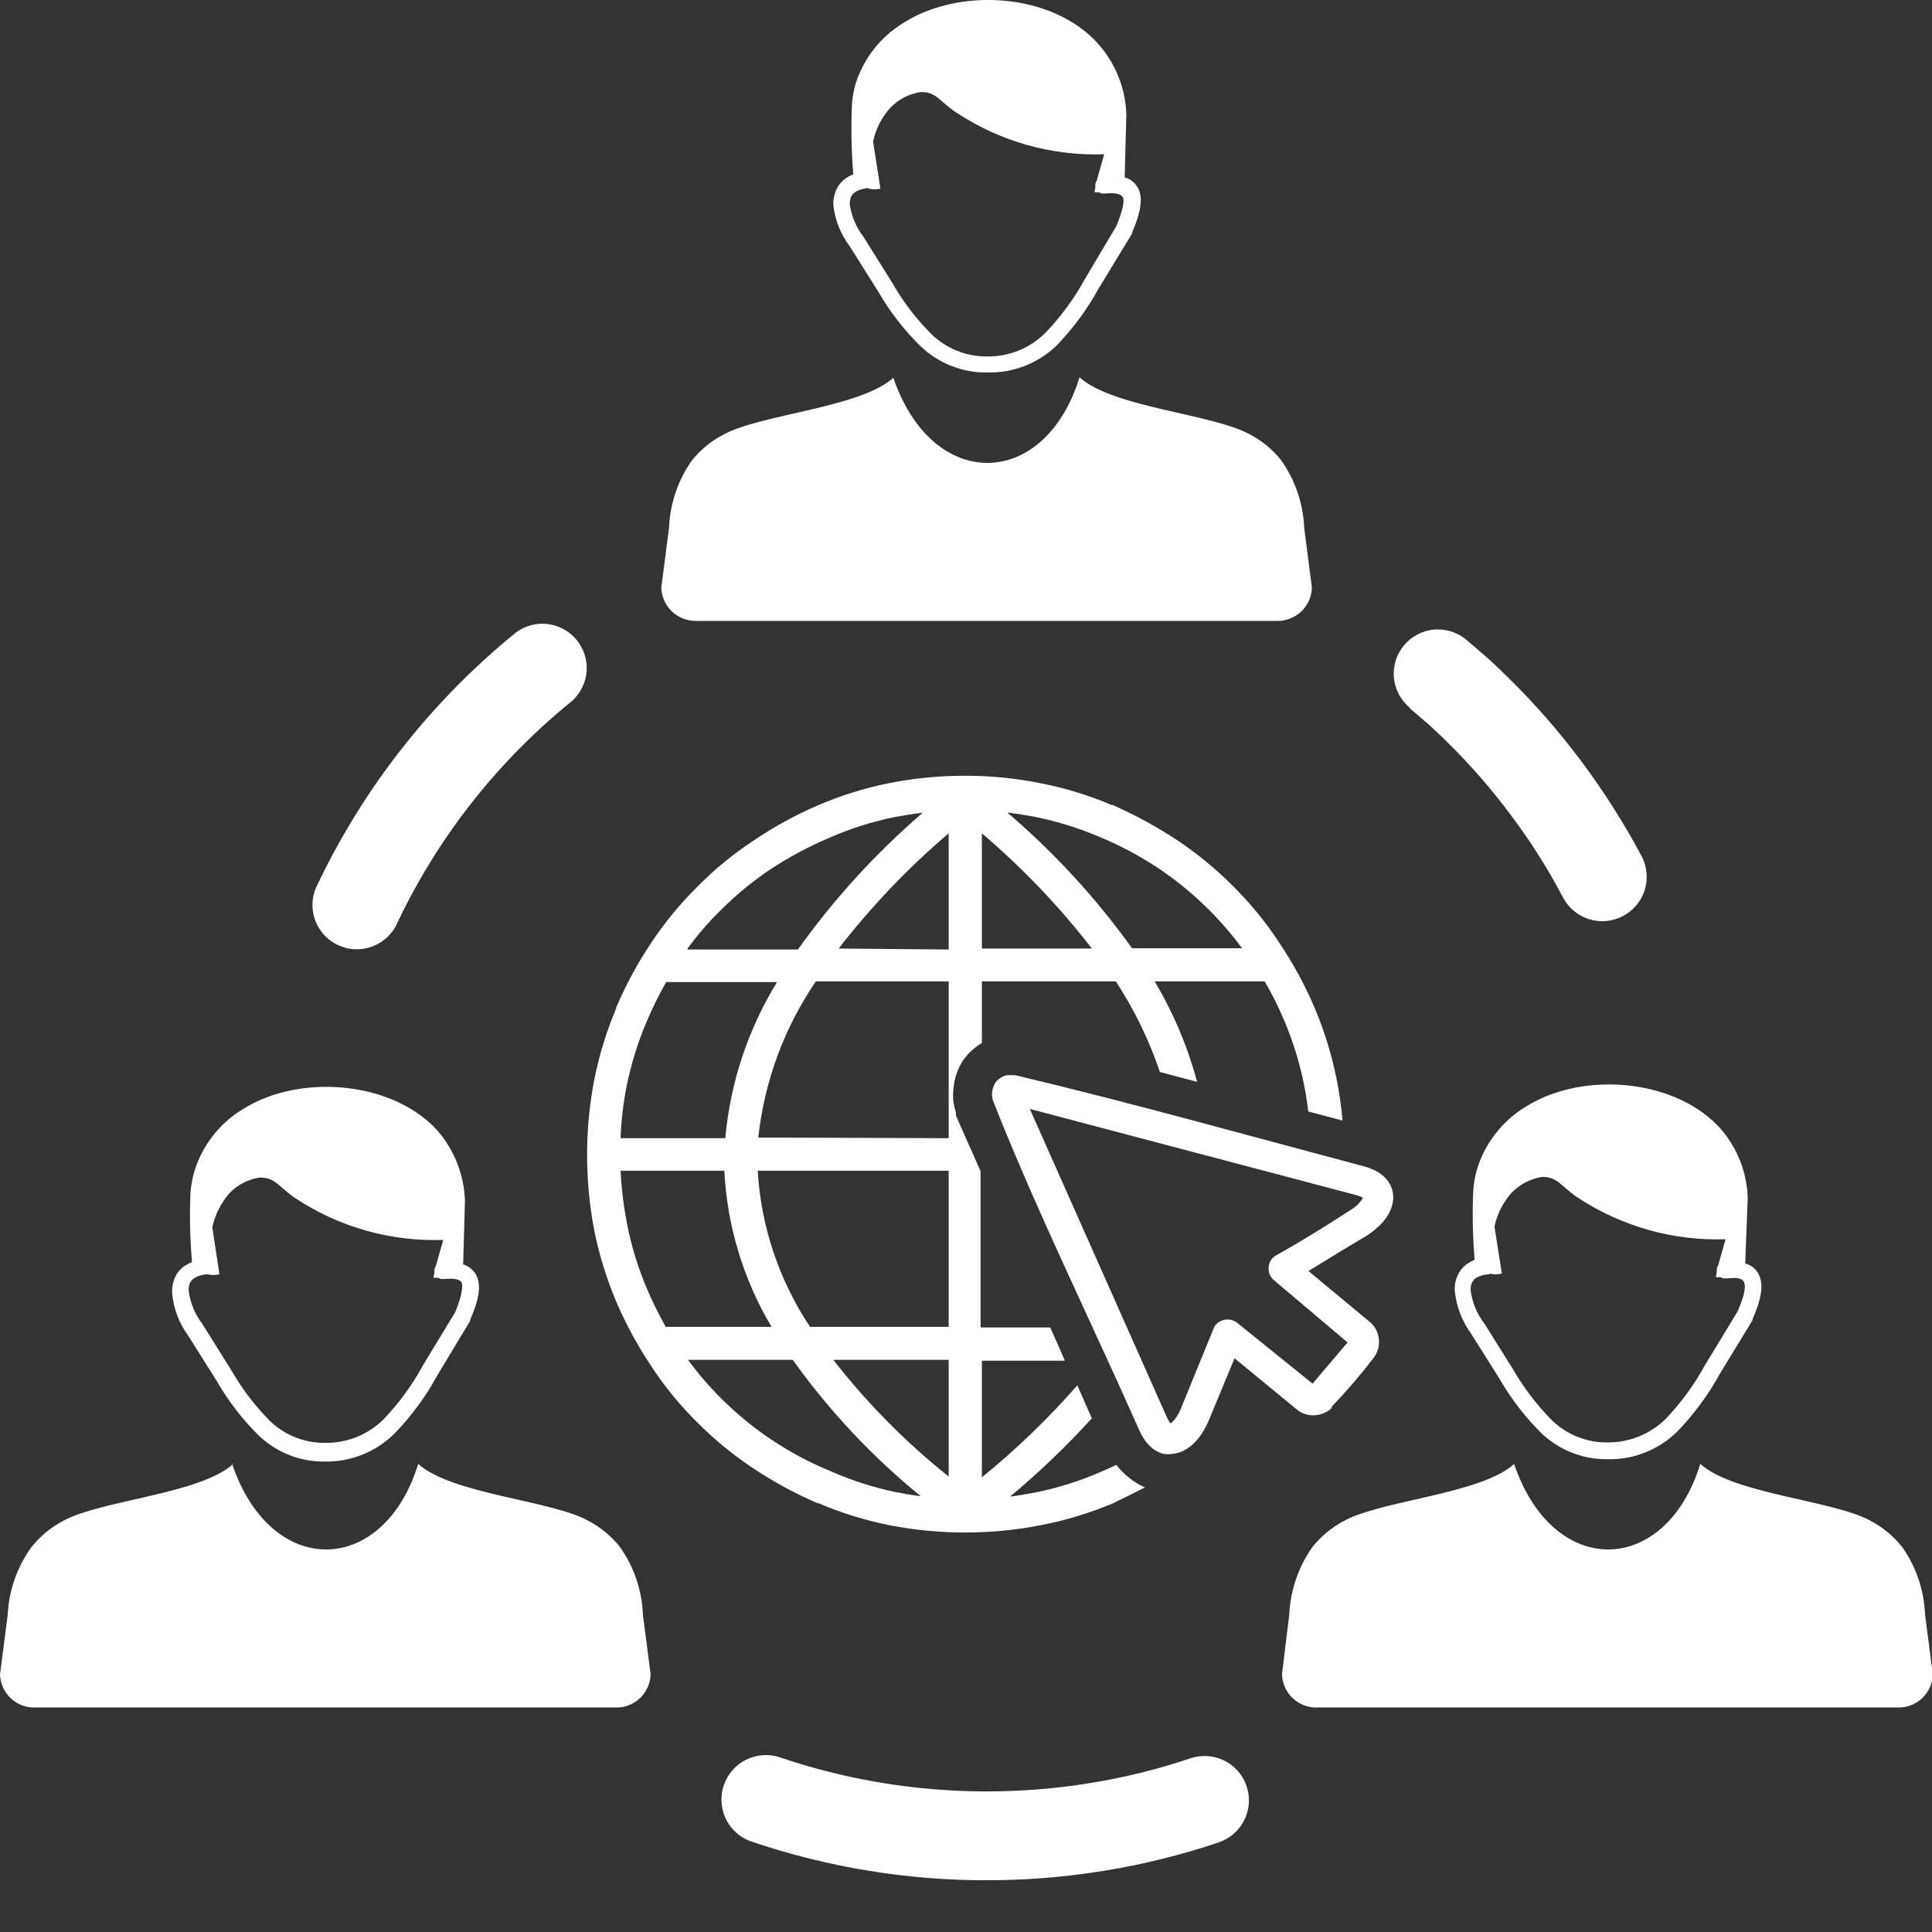 <svg width="32" height="32" viewBox="0 0 32 32" fill="none" xmlns="http://www.w3.org/2000/svg">
<rect x="0" y="0" width="32" height="32" fill="#333333" stroke="none"/>
<path d="M18.088 23.487C17.666 23.952 17.212 24.387 16.729 24.789C16.867 24.771 17.005 24.747 17.143 24.721C17.516 24.647 17.881 24.533 18.229 24.38C18.318 24.344 18.406 24.302 18.49 24.263C18.551 24.343 18.623 24.415 18.703 24.477C18.782 24.542 18.87 24.595 18.963 24.636C18.792 24.727 18.615 24.81 18.443 24.896C18.057 25.059 17.656 25.181 17.245 25.261C16.413 25.424 15.558 25.424 14.727 25.261C14.325 25.18 13.934 25.059 13.557 24.898C13.552 24.9 13.547 24.9 13.542 24.898C13.17 24.738 12.814 24.545 12.477 24.32C12.143 24.099 11.832 23.844 11.55 23.56C11.265 23.279 11.011 22.969 10.792 22.636C10.566 22.299 10.372 21.942 10.211 21.57C10.049 21.189 9.926 20.792 9.844 20.386C9.764 19.97 9.724 19.548 9.724 19.125C9.724 18.703 9.765 18.282 9.846 17.867C9.927 17.466 10.048 17.074 10.208 16.698C10.207 16.696 10.207 16.693 10.207 16.69C10.207 16.688 10.207 16.685 10.208 16.682C10.368 16.309 10.561 15.952 10.787 15.615C11.008 15.281 11.263 14.972 11.547 14.69C11.827 14.405 12.137 14.15 12.471 13.93C12.809 13.7 13.167 13.503 13.542 13.341C13.922 13.177 14.318 13.053 14.724 12.972C15.139 12.889 15.561 12.848 15.984 12.849C16.407 12.848 16.828 12.89 17.242 12.974C17.643 13.053 18.035 13.173 18.412 13.333H18.427C18.799 13.496 19.156 13.691 19.495 13.914C19.827 14.136 20.137 14.389 20.419 14.672C20.703 14.954 20.957 15.263 21.177 15.597C21.405 15.934 21.602 16.292 21.763 16.667C21.927 17.05 22.052 17.448 22.135 17.857C22.183 18.089 22.216 18.324 22.237 18.56L21.669 18.409C21.651 18.261 21.628 18.112 21.599 17.966C21.525 17.597 21.413 17.237 21.266 16.891C21.173 16.673 21.067 16.46 20.948 16.255H19.125C19.435 16.775 19.671 17.335 19.828 17.919L19.211 17.755C19.033 17.226 18.788 16.722 18.482 16.255H16.263V17.276C16.222 17.299 16.182 17.326 16.146 17.357C16.117 17.38 16.086 17.406 16.06 17.432C16.023 17.471 15.989 17.512 15.958 17.555C15.91 17.626 15.872 17.703 15.844 17.784C15.814 17.868 15.797 17.956 15.792 18.044C15.783 18.114 15.783 18.185 15.792 18.255C15.802 18.314 15.816 18.371 15.833 18.427V18.443C15.834 18.454 15.834 18.465 15.833 18.477C15.838 18.489 15.843 18.501 15.849 18.513L16.242 19.401V21.987H17.396L17.638 22.537H16.263V24.469C16.832 24.007 17.361 23.497 17.844 22.945L18.088 23.5V23.487ZM6.589 15.268C6.551 15.361 6.494 15.444 6.423 15.514C6.351 15.584 6.266 15.638 6.173 15.674C6.08 15.71 5.98 15.726 5.88 15.723C5.781 15.719 5.683 15.694 5.593 15.651C5.502 15.608 5.422 15.547 5.356 15.472C5.291 15.397 5.241 15.309 5.21 15.214C5.18 15.119 5.169 15.018 5.178 14.919C5.188 14.819 5.218 14.723 5.266 14.636C6.039 13.02 7.163 11.597 8.555 10.469C8.707 10.36 8.895 10.312 9.08 10.337C9.266 10.362 9.435 10.457 9.553 10.602C9.671 10.747 9.73 10.932 9.716 11.119C9.702 11.306 9.617 11.48 9.479 11.607C8.254 12.596 7.267 13.847 6.589 15.268ZM25.078 24.247C25.729 26.162 27.588 26.11 28.162 24.247C28.721 24.75 30.37 24.849 30.984 25.19C31.186 25.297 31.363 25.444 31.505 25.622C31.737 25.951 31.869 26.34 31.885 26.742L32.013 27.729C32.011 27.805 31.995 27.879 31.964 27.948C31.933 28.017 31.889 28.078 31.834 28.13C31.779 28.181 31.714 28.221 31.643 28.247C31.572 28.273 31.497 28.285 31.422 28.281H21.823C21.748 28.285 21.673 28.273 21.602 28.246C21.532 28.22 21.468 28.18 21.413 28.129C21.358 28.078 21.314 28.016 21.283 27.947C21.253 27.878 21.236 27.804 21.234 27.729L21.354 26.745C21.372 26.343 21.505 25.954 21.737 25.625C21.879 25.447 22.056 25.299 22.258 25.193C22.875 24.849 24.523 24.75 25.081 24.247H25.078ZM3.844 24.247C4.492 26.162 6.354 26.11 6.927 24.247C7.484 24.75 9.133 24.849 9.747 25.19C9.949 25.297 10.126 25.444 10.268 25.622C10.501 25.951 10.633 26.34 10.648 26.742L10.776 27.729C10.774 27.804 10.758 27.878 10.727 27.947C10.697 28.016 10.652 28.078 10.598 28.129C10.543 28.18 10.478 28.22 10.408 28.246C10.338 28.273 10.263 28.285 10.188 28.281H0.591C0.516 28.285 0.441 28.273 0.37 28.247C0.3 28.222 0.235 28.182 0.18 28.131C0.125 28.08 0.081 28.018 0.05 27.95C0.019 27.881 0.002 27.807 0 27.732L0.128 26.745C0.147 26.341 0.284 25.952 0.521 25.625C0.663 25.447 0.84 25.299 1.042 25.193C1.656 24.849 3.307 24.75 3.865 24.247H3.844ZM3.435 21.107C3.501 21.122 3.569 21.122 3.635 21.107L3.516 20.326C3.563 20.119 3.659 19.927 3.797 19.766C3.929 19.628 4.103 19.536 4.292 19.505C4.552 19.487 4.635 19.677 4.893 19.846C5.617 20.326 6.473 20.567 7.341 20.537L7.219 20.969C7.2 20.996 7.192 21.03 7.195 21.063C7.195 21.063 7.195 21.063 7.195 21.081L7.18 21.164H7.258C7.283 21.18 7.314 21.188 7.344 21.185C7.513 21.169 7.62 21.185 7.646 21.245C7.672 21.305 7.646 21.479 7.539 21.735L7.005 22.615C6.827 22.943 6.605 23.246 6.346 23.516C6.219 23.64 6.067 23.738 5.902 23.804C5.736 23.869 5.559 23.902 5.38 23.898C5.039 23.901 4.711 23.769 4.466 23.531C4.218 23.28 4.004 22.997 3.828 22.69L3.352 21.93C3.229 21.769 3.151 21.578 3.125 21.378C3.122 21.334 3.129 21.29 3.146 21.25C3.16 21.217 3.185 21.19 3.216 21.172C3.283 21.13 3.361 21.107 3.44 21.107H3.435ZM7.672 20.927L7.701 19.886C7.686 19.454 7.522 19.04 7.237 18.716C6.586 18.011 5.372 17.831 4.453 18.162C4.302 18.216 4.157 18.287 4.021 18.372C3.632 18.607 3.345 18.979 3.216 19.414C3.188 19.516 3.168 19.619 3.156 19.724C3.138 20.117 3.146 20.512 3.18 20.904C3.139 20.92 3.099 20.941 3.062 20.966C2.99 21.013 2.933 21.08 2.898 21.159C2.862 21.241 2.846 21.33 2.852 21.419C2.873 21.671 2.963 21.911 3.112 22.115L3.589 22.872C3.777 23.2 4.009 23.501 4.276 23.768C4.57 24.053 4.965 24.212 5.375 24.208C5.588 24.212 5.8 24.174 5.998 24.095C6.196 24.017 6.376 23.899 6.529 23.75C6.807 23.464 7.045 23.142 7.237 22.792L7.789 21.875V21.857C7.938 21.518 7.969 21.287 7.893 21.13C7.871 21.084 7.838 21.044 7.799 21.011C7.759 20.978 7.713 20.954 7.664 20.94L7.672 20.927ZM14.391 3.125C14.454 3.14 14.52 3.14 14.583 3.125L14.461 2.344C14.505 2.136 14.603 1.944 14.745 1.787C14.877 1.648 15.05 1.556 15.24 1.526C15.5 1.508 15.581 1.698 15.841 1.865C16.565 2.344 17.421 2.586 18.289 2.555L18.167 2.987C18.149 3.015 18.14 3.048 18.143 3.081C18.143 3.081 18.143 3.094 18.143 3.099L18.128 3.185H18.203C18.23 3.202 18.261 3.209 18.292 3.206C18.461 3.19 18.552 3.206 18.594 3.261C18.635 3.315 18.594 3.498 18.487 3.75L17.969 4.623C17.789 4.95 17.567 5.252 17.307 5.521C17.18 5.646 17.029 5.744 16.864 5.809C16.699 5.875 16.522 5.907 16.344 5.904C16.003 5.906 15.675 5.774 15.43 5.537C15.176 5.284 14.958 4.999 14.781 4.688L14.305 3.927C14.182 3.77 14.104 3.583 14.075 3.386C14.073 3.342 14.08 3.298 14.096 3.258C14.11 3.226 14.134 3.2 14.164 3.182C14.232 3.14 14.31 3.118 14.391 3.117V3.125ZM14.794 6.25C15.445 8.164 17.305 8.115 17.88 6.25C18.438 6.753 20.088 6.854 20.701 7.195C20.903 7.3 21.081 7.446 21.221 7.625C21.454 7.954 21.586 8.343 21.602 8.745L21.729 9.734C21.727 9.81 21.71 9.883 21.679 9.952C21.648 10.02 21.603 10.082 21.548 10.133C21.493 10.184 21.429 10.223 21.358 10.249C21.288 10.275 21.213 10.287 21.138 10.284H11.544C11.469 10.287 11.394 10.275 11.324 10.249C11.254 10.223 11.189 10.184 11.134 10.133C11.079 10.082 11.035 10.02 11.004 9.952C10.973 9.883 10.956 9.81 10.953 9.734L11.081 8.745C11.096 8.345 11.227 7.957 11.458 7.63C11.599 7.451 11.777 7.305 11.979 7.201C12.591 6.859 14.245 6.758 14.8 6.255L14.794 6.25ZM18.628 2.938L18.656 1.896C18.642 1.464 18.477 1.05 18.19 0.727C17.539 0 16.326 -0.169 15.409 0.162C15.257 0.215 15.111 0.286 14.974 0.373C14.589 0.603 14.302 0.967 14.169 1.396C14.141 1.497 14.122 1.601 14.112 1.706C14.094 2.1 14.101 2.495 14.133 2.888C14.091 2.903 14.052 2.923 14.016 2.948C13.945 2.997 13.888 3.063 13.852 3.141C13.817 3.218 13.8 3.301 13.802 3.386C13.827 3.638 13.922 3.879 14.075 4.081L14.552 4.839C14.741 5.165 14.973 5.465 15.242 5.729C15.537 6.014 15.931 6.173 16.341 6.169C16.553 6.176 16.764 6.14 16.962 6.065C17.16 5.989 17.341 5.875 17.495 5.729C17.773 5.443 18.01 5.121 18.201 4.771L18.75 3.87V3.854C18.898 3.516 18.932 3.281 18.854 3.125C18.832 3.08 18.8 3.039 18.761 3.007C18.722 2.975 18.677 2.951 18.628 2.938ZM24.669 21.107C24.592 21.108 24.515 21.128 24.448 21.167C24.419 21.187 24.396 21.214 24.38 21.245C24.363 21.285 24.355 21.329 24.359 21.372C24.384 21.573 24.462 21.763 24.586 21.922L25.062 22.682C25.239 22.989 25.455 23.271 25.703 23.523C25.948 23.761 26.276 23.893 26.617 23.891C26.977 23.896 27.325 23.758 27.583 23.508C27.842 23.238 28.063 22.935 28.242 22.607L28.779 21.724C28.891 21.464 28.924 21.31 28.885 21.235C28.846 21.159 28.753 21.162 28.583 21.175C28.552 21.177 28.521 21.169 28.495 21.154H28.419L28.435 21.07C28.433 21.064 28.433 21.058 28.435 21.052C28.431 21.019 28.44 20.986 28.458 20.958L28.581 20.526C27.713 20.555 26.858 20.314 26.133 19.836C25.872 19.667 25.794 19.477 25.531 19.495C25.343 19.527 25.17 19.618 25.037 19.755C24.896 19.914 24.799 20.106 24.753 20.313L24.875 21.094C24.808 21.111 24.737 21.111 24.669 21.094V21.107ZM28.906 20.927C28.956 20.94 29.001 20.963 29.041 20.995C29.08 21.028 29.111 21.069 29.133 21.115C29.211 21.271 29.18 21.505 29.031 21.841V21.86L28.487 22.753C28.295 23.102 28.058 23.424 27.781 23.711C27.629 23.861 27.449 23.978 27.251 24.057C27.053 24.136 26.841 24.174 26.628 24.169C26.215 24.175 25.817 24.016 25.521 23.729C25.253 23.461 25.022 23.159 24.833 22.831L24.357 22.076C24.21 21.871 24.12 21.631 24.096 21.38C24.09 21.291 24.107 21.201 24.146 21.12C24.182 21.042 24.238 20.975 24.31 20.927C24.347 20.904 24.385 20.883 24.424 20.865C24.391 20.472 24.384 20.078 24.404 19.685C24.414 19.58 24.433 19.477 24.461 19.375C24.592 18.941 24.879 18.57 25.266 18.333C25.403 18.248 25.548 18.177 25.701 18.122C26.617 17.792 27.831 17.971 28.482 18.677C28.771 18.999 28.936 19.414 28.948 19.846L28.906 20.927ZM23.346 11.719C23.273 11.657 23.212 11.582 23.167 11.496C23.123 11.411 23.096 11.318 23.087 11.222C23.079 11.126 23.089 11.03 23.118 10.938C23.147 10.846 23.194 10.761 23.255 10.688C23.317 10.614 23.393 10.553 23.478 10.509C23.563 10.464 23.656 10.437 23.752 10.428C23.848 10.42 23.944 10.431 24.036 10.459C24.128 10.488 24.213 10.535 24.287 10.597C24.435 10.722 24.547 10.82 24.641 10.901C24.734 10.982 24.857 11.104 24.979 11.222C25.421 11.655 25.828 12.121 26.198 12.617C26.567 13.113 26.899 13.635 27.19 14.18C27.281 14.352 27.299 14.554 27.242 14.741C27.184 14.927 27.054 15.082 26.881 15.173C26.709 15.264 26.507 15.283 26.321 15.225C26.134 15.167 25.979 15.037 25.888 14.865C25.636 14.384 25.345 13.925 25.018 13.492C24.697 13.061 24.343 12.655 23.958 12.279C23.872 12.19 23.771 12.099 23.662 11.998L23.357 11.737L23.346 11.719ZM19.719 29.122C19.904 29.061 20.105 29.075 20.28 29.162C20.454 29.249 20.587 29.401 20.648 29.586C20.71 29.771 20.696 29.973 20.609 30.147C20.522 30.321 20.37 30.454 20.185 30.516C19.568 30.724 18.935 30.881 18.292 30.985C16.323 31.306 14.305 31.137 12.417 30.492C12.24 30.423 12.097 30.288 12.017 30.116C11.938 29.944 11.927 29.747 11.989 29.568C12.05 29.388 12.179 29.239 12.347 29.152C12.515 29.065 12.711 29.046 12.893 29.099C14.551 29.665 16.323 29.814 18.052 29.534C18.618 29.443 19.176 29.306 19.719 29.122ZM22.062 23.315C22.027 23.352 21.984 23.381 21.938 23.401C21.89 23.424 21.839 23.437 21.787 23.44C21.73 23.446 21.674 23.44 21.62 23.422C21.566 23.406 21.516 23.378 21.474 23.341L20.448 22.497L20.026 23.516C19.993 23.597 19.952 23.675 19.904 23.747C19.86 23.815 19.807 23.876 19.747 23.93C19.703 23.969 19.654 24.002 19.602 24.029C19.552 24.053 19.5 24.07 19.445 24.078C19.383 24.09 19.32 24.09 19.258 24.078C19.196 24.059 19.139 24.029 19.088 23.99C19.042 23.952 19.001 23.908 18.966 23.86C18.929 23.806 18.897 23.749 18.87 23.69C18.088 21.922 17.151 20.021 16.451 18.24C16.442 18.216 16.436 18.192 16.432 18.167C16.43 18.142 16.43 18.118 16.432 18.094C16.435 18.065 16.441 18.036 16.451 18.008C16.461 17.98 16.474 17.953 16.49 17.927C16.498 17.916 16.508 17.906 16.518 17.896C16.527 17.886 16.538 17.877 16.549 17.87C16.568 17.855 16.588 17.841 16.609 17.831C16.63 17.82 16.652 17.813 16.674 17.81C16.694 17.808 16.715 17.808 16.734 17.81C16.756 17.807 16.778 17.807 16.799 17.81H16.823C18.75 18.268 20.677 18.81 22.591 19.318C22.654 19.335 22.715 19.357 22.773 19.386C22.826 19.411 22.876 19.445 22.919 19.485C22.967 19.528 23.006 19.58 23.034 19.638C23.061 19.695 23.075 19.757 23.076 19.82C23.078 19.875 23.07 19.93 23.052 19.982C23.036 20.038 23.011 20.092 22.979 20.141C22.936 20.209 22.884 20.27 22.823 20.323C22.758 20.383 22.687 20.436 22.612 20.482C22.297 20.667 21.984 20.862 21.672 21.052L22.695 21.901C22.738 21.938 22.773 21.983 22.797 22.034C22.821 22.082 22.835 22.134 22.838 22.188C22.844 22.243 22.838 22.299 22.823 22.352C22.806 22.404 22.781 22.453 22.747 22.497C22.53 22.779 22.298 23.048 22.052 23.305L22.062 23.315ZM21.74 22.917L22.32 22.235L21.088 21.193L21.068 21.172L21.044 21.138C21.012 21.081 21.003 21.014 21.018 20.951C21.025 20.919 21.039 20.889 21.058 20.862C21.077 20.836 21.102 20.814 21.13 20.797C21.531 20.573 21.953 20.313 22.354 20.052C22.398 20.025 22.44 19.995 22.479 19.961C22.508 19.933 22.534 19.903 22.557 19.87C22.564 19.861 22.57 19.85 22.573 19.839L22.539 19.82C22.514 19.809 22.488 19.8 22.461 19.794L17.057 18.367L19.328 23.477C19.34 23.502 19.353 23.526 19.367 23.55L19.388 23.576L19.417 23.552C19.446 23.525 19.471 23.495 19.492 23.461C19.52 23.418 19.544 23.371 19.562 23.323L20.107 21.99C20.11 21.98 20.114 21.971 20.12 21.964L20.141 21.938C20.185 21.89 20.245 21.861 20.31 21.856C20.374 21.851 20.438 21.869 20.49 21.909L21.74 22.917ZM15.253 24.784C14.448 24.128 13.734 23.368 13.13 22.523H11.396C11.562 22.75 11.745 22.964 11.945 23.162C12.202 23.419 12.484 23.65 12.787 23.852C13.096 24.057 13.425 24.232 13.768 24.372C14.114 24.523 14.474 24.639 14.844 24.716C14.979 24.742 15.12 24.766 15.258 24.784H15.253ZM11.034 21.977H12.779C12.311 21.191 12.043 20.303 11.997 19.391H10.279C10.293 19.685 10.329 19.977 10.385 20.266C10.457 20.64 10.569 21.004 10.719 21.354C10.812 21.572 10.917 21.784 11.034 21.99V21.977ZM10.279 18.852H12.013C12.095 17.935 12.389 17.05 12.87 16.266H11.034C10.917 16.471 10.812 16.684 10.719 16.901C10.571 17.245 10.459 17.602 10.383 17.969C10.325 18.257 10.29 18.55 10.279 18.844V18.852ZM11.393 15.727H13.216C13.812 14.891 14.506 14.131 15.284 13.461C15.128 13.479 14.979 13.503 14.831 13.531C14.462 13.605 14.102 13.717 13.758 13.867C13.415 14.011 13.087 14.185 12.776 14.388C12.473 14.59 12.192 14.821 11.935 15.078C11.735 15.274 11.551 15.487 11.385 15.714L11.393 15.727ZM16.688 13.461C17.463 14.123 18.156 14.877 18.75 15.706H20.573C20.189 15.186 19.719 14.737 19.182 14.378C18.872 14.173 18.544 13.999 18.201 13.857C17.858 13.712 17.502 13.602 17.138 13.529C16.987 13.5 16.836 13.477 16.688 13.458V13.461ZM16.263 13.802V15.711H18.086C17.545 15.014 16.934 14.374 16.263 13.802ZM15.713 24.456V22.523H13.802C14.361 23.241 15.003 23.889 15.713 24.456ZM15.713 21.977V19.391H12.55C12.604 20.314 12.904 21.207 13.417 21.977H15.713ZM15.713 18.852V16.255H13.513C12.987 17.026 12.66 17.914 12.56 18.841L15.713 18.852ZM15.713 15.727V13.802C15.042 14.374 14.431 15.014 13.891 15.711L15.713 15.727Z" fill="white"/>
</svg>
